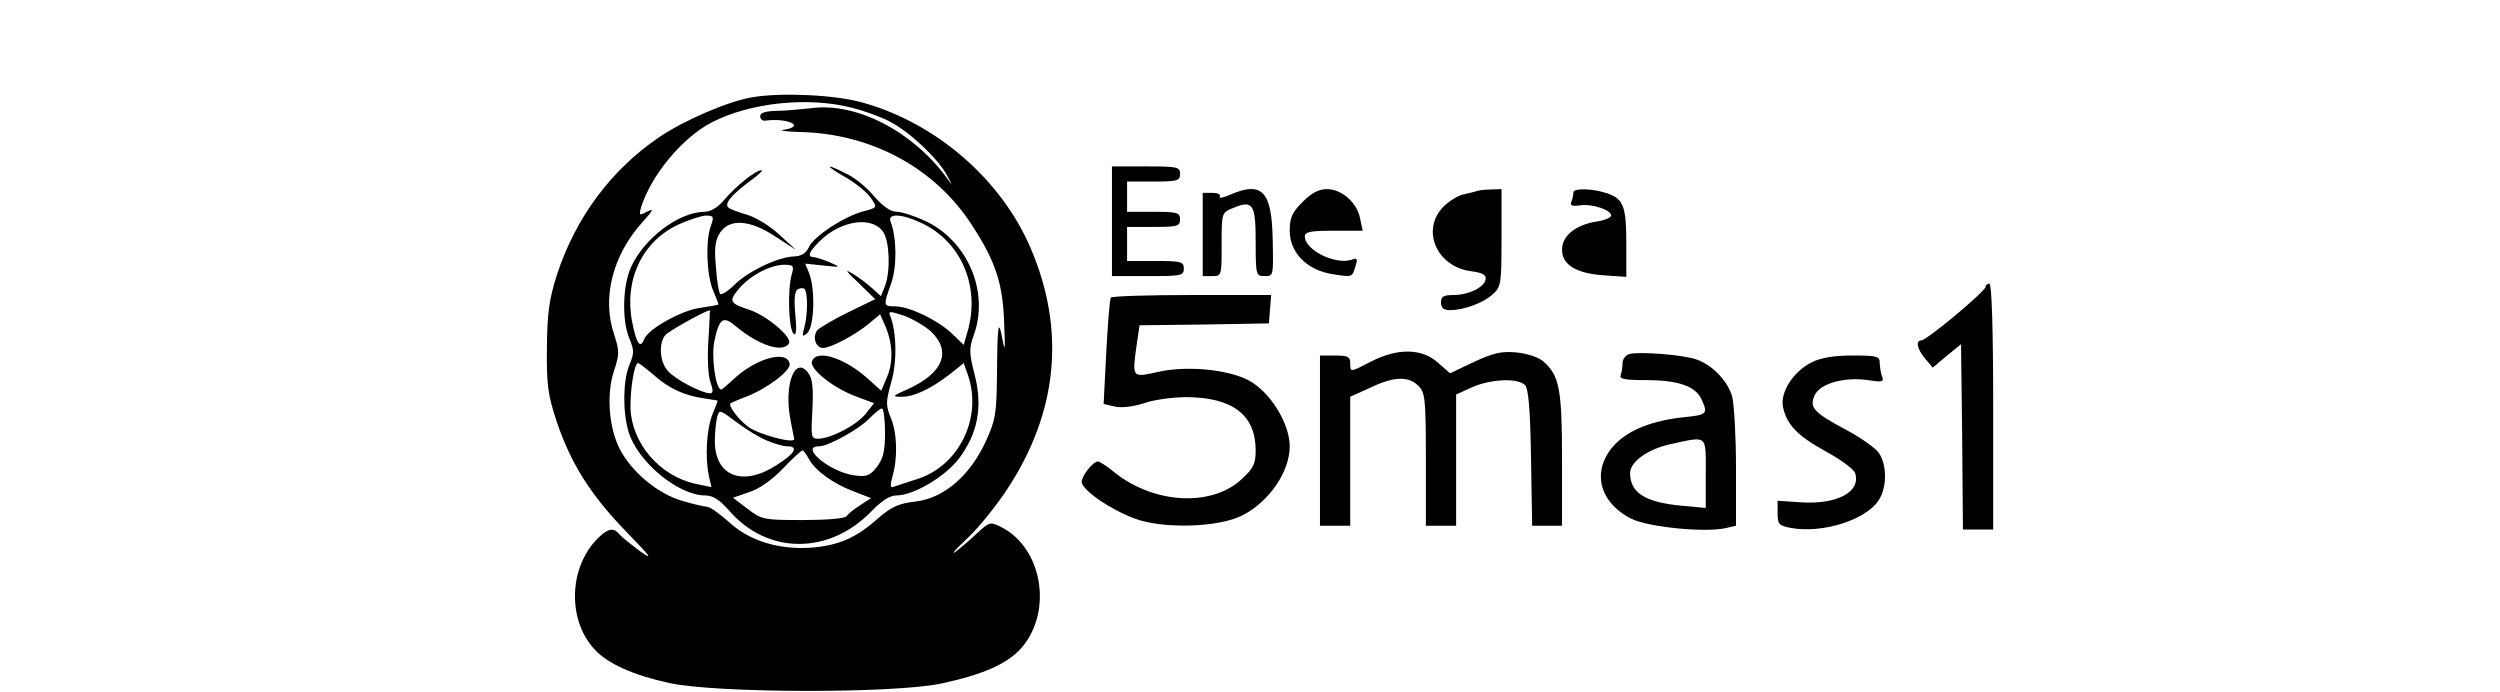 <?xml version="1.0" standalone="no"?>
<!DOCTYPE svg PUBLIC "-//W3C//DTD SVG 20010904//EN"
 "http://www.w3.org/TR/2001/REC-SVG-20010904/DTD/svg10.dtd">
<svg version="1.0" xmlns="http://www.w3.org/2000/svg"
 width="661px" height="183px" viewBox="0 0 661 183"
 preserveAspectRatio="xMidYMid meet">
<g transform="translate(0,183) scale(0.1,-0.1)"
fill="#000000" stroke="none">
<path d="M1990 1573 c-63 -10 -182 -61 -249 -107 -126 -86 -219 -212 -268
-361 -21 -66 -26 -100 -27 -195 -1 -100 3 -125 26 -195 38 -112 90 -194 184
-291 65 -67 73 -77 37 -52 -24 18 -49 38 -55 45 -16 20 -32 16 -61 -14 -74
-78 -76 -215 -4 -291 34 -37 104 -68 197 -88 124 -27 595 -28 720 -1 111 24
173 52 210 93 84 96 57 264 -52 320 -30 15 -31 15 -67 -18 -20 -19 -45 -40
-56 -48 -11 -7 3 9 32 36 29 27 77 86 107 132 133 203 154 419 61 636 -78 182
-250 331 -445 385 -70 20 -212 27 -290 14z m263 -28 c32 -8 76 -24 99 -36 51
-26 127 -97 151 -141 17 -32 17 -32 0 -8 -90 123 -239 200 -358 184 -27 -3
-69 -7 -92 -7 -29 -1 -43 -5 -43 -14 0 -8 6 -13 13 -12 60 8 108 -15 50 -24
-16 -2 4 -5 42 -6 188 -4 356 -94 454 -245 63 -96 83 -156 86 -261 3 -67 2
-78 -4 -45 -11 62 -14 44 -15 -90 -1 -105 -4 -121 -30 -178 -42 -90 -110 -149
-185 -158 -45 -5 -64 -14 -99 -44 -58 -52 -104 -72 -177 -78 -86 -6 -165 18
-219 69 -24 21 -49 39 -56 39 -6 0 -37 7 -67 16 -65 19 -134 77 -165 138 -28
56 -35 143 -15 204 15 46 15 53 1 97 -33 96 -5 209 74 297 29 32 32 38 14 29
-22 -12 -23 -11 -17 11 27 85 108 183 186 224 102 53 256 69 372 39z"/>
<path d="M2236 1361 c28 -16 58 -41 67 -55 17 -25 17 -25 -21 -35 -52 -14
-130 -66 -143 -94 -8 -17 -20 -24 -39 -25 -42 -1 -120 -38 -157 -74 -18 -18
-36 -29 -39 -25 -3 3 -9 35 -11 71 -5 51 -2 71 11 91 25 38 80 34 147 -11 l54
-35 -44 40 c-24 23 -62 46 -85 53 -22 6 -45 15 -50 19 -12 10 8 34 58 71 21
15 35 28 29 28 -15 0 -67 -42 -97 -77 -18 -22 -37 -33 -54 -33 -67 -1 -158
-69 -193 -145 -23 -49 -25 -142 -5 -190 13 -31 13 -39 0 -70 -17 -42 -18 -123
-2 -177 24 -79 131 -168 203 -168 20 0 37 -11 62 -39 101 -118 265 -119 378
-2 26 27 48 41 65 41 45 0 128 49 165 97 50 66 64 137 42 222 -15 59 -15 70
-2 106 41 114 -17 249 -129 301 -28 13 -62 24 -75 24 -16 0 -36 14 -59 40 -19
23 -51 50 -73 60 -58 30 -61 24 -3 -9z m-356 -127 c-15 -38 -12 -130 5 -171 8
-19 15 -37 15 -38 0 -1 -22 -5 -49 -9 -48 -6 -138 -56 -148 -83 -10 -26 -20
-12 -31 43 -23 112 25 215 121 260 29 13 62 24 74 24 20 0 21 -3 13 -26z m555
7 c105 -48 157 -166 124 -285 l-11 -38 -31 30 c-38 36 -111 71 -149 72 -33 0
-33 1 -12 60 16 44 15 122 -1 163 -10 23 27 23 80 -2z m-100 -24 c17 -25 20
-103 5 -143 l-11 -27 -22 20 c-12 11 -35 29 -52 39 -23 14 -19 8 15 -24 l44
-43 -70 -34 c-39 -19 -76 -41 -83 -48 -14 -18 -4 -47 15 -47 21 0 86 35 121
64 l30 25 11 -25 c22 -47 25 -98 8 -139 l-16 -38 -28 25 c-63 60 -143 87 -155
53 -8 -20 56 -71 116 -93 l48 -18 -22 -28 c-24 -30 -91 -65 -125 -66 -20 0
-20 4 -16 78 3 57 0 82 -11 96 -35 47 -65 -31 -47 -124 5 -25 9 -48 10 -51 0
-13 -93 12 -121 32 -26 19 -55 57 -47 63 2 1 19 9 38 16 58 22 121 70 118 88
-7 38 -90 15 -150 -42 -15 -14 -29 -26 -31 -26 -15 0 -27 89 -18 129 13 60 23
67 57 38 60 -50 124 -71 140 -45 10 16 -59 74 -105 89 -52 17 -55 23 -27 56
30 35 83 63 120 63 24 0 26 -3 19 -27 -11 -40 -8 -142 5 -155 7 -7 9 8 5 49
-4 41 -2 63 6 68 7 4 15 4 18 1 9 -9 9 -67 0 -100 -7 -26 -6 -28 7 -17 19 16
22 114 6 157 l-11 27 48 -5 c47 -5 47 -5 18 8 -16 7 -36 13 -42 14 -20 0 -15
14 16 44 56 54 137 65 166 23z m-462 -286 c-3 -46 -1 -92 5 -110 8 -23 8 -31
-1 -31 -23 1 -92 37 -111 59 -22 24 -25 73 -7 95 10 11 99 61 118 66 0 0 -1
-36 -4 -79z m589 22 c55 -53 31 -110 -62 -152 -41 -18 -42 -20 -17 -20 32 -1
77 20 129 60 l36 29 11 -31 c39 -112 -22 -239 -132 -275 -29 -9 -57 -19 -64
-21 -9 -4 -10 3 -3 29 14 48 12 114 -5 154 -13 32 -13 42 1 92 16 52 15 133
-2 176 -6 14 -2 14 37 1 24 -9 56 -28 71 -42z m-734 -114 c40 -36 82 -55 132
-62 19 -3 36 -6 37 -6 1 -1 -5 -17 -13 -36 -16 -39 -20 -113 -10 -162 l7 -31
-43 9 c-94 21 -168 107 -171 200 -1 48 10 119 20 119 3 0 21 -14 41 -31z m300
-174 c19 -8 43 -15 53 -15 32 0 21 -19 -28 -50 -90 -58 -163 -29 -163 64 0 22
3 51 6 63 6 21 7 20 51 -13 25 -19 61 -41 81 -49z m312 21 c0 -50 -5 -69 -22
-91 -18 -23 -27 -26 -58 -22 -65 8 -148 77 -94 77 24 0 107 46 133 74 14 14
28 26 33 26 4 0 8 -29 8 -64z m-201 -70 c17 -31 64 -65 120 -86 l44 -17 -29
-19 c-16 -10 -32 -23 -36 -29 -4 -6 -53 -10 -115 -10 -104 0 -109 1 -147 30
l-38 29 43 15 c26 8 60 32 88 61 25 27 49 48 52 49 3 1 11 -10 18 -23z"/>
<path d="M2940 1245 l0 -145 95 0 c88 0 95 1 95 20 0 18 -7 20 -75 20 l-75 0
0 45 0 45 70 0 c63 0 70 2 70 20 0 18 -7 20 -70 20 l-70 0 0 40 0 40 70 0 c63
0 70 2 70 20 0 19 -7 20 -90 20 l-90 0 0 -145z"/>
<path d="M3252 1315 c-18 -8 -30 -10 -27 -5 3 6 -5 10 -19 10 l-26 0 0 -110 0
-110 25 0 c25 0 25 1 25 84 0 83 0 84 30 96 53 22 60 11 60 -90 0 -88 1 -90
24 -90 23 0 23 1 21 95 -2 130 -28 157 -113 120z"/>
<path d="M3444 1296 c-28 -28 -34 -42 -34 -76 0 -58 46 -105 114 -115 52 -8
51 -9 60 22 6 18 4 22 -8 17 -43 -16 -126 24 -126 61 0 12 15 15 76 15 l77 0
-7 33 c-8 41 -48 77 -88 77 -21 0 -40 -10 -64 -34z"/>
<path d="M3905 1325 c-5 -2 -22 -6 -36 -9 -14 -3 -38 -18 -52 -32 -61 -61 -19
-159 72 -171 31 -4 41 -10 39 -22 -4 -21 -45 -41 -85 -41 -26 0 -33 -4 -33
-20 0 -14 7 -20 23 -20 38 0 89 19 114 42 22 20 23 28 23 150 l0 128 -27 -1
c-16 0 -32 -2 -38 -4z"/>
<path d="M4160 1321 c0 -5 -2 -16 -5 -24 -5 -10 1 -13 22 -10 32 5 83 -12 83
-27 0 -5 -18 -13 -40 -16 -55 -9 -90 -38 -90 -74 0 -40 37 -63 111 -68 l59 -4
0 86 c0 100 -7 120 -51 135 -39 13 -89 14 -89 2z"/>
<path d="M5250 1072 c0 -12 -156 -142 -170 -142 -16 0 -11 -23 10 -48 l20 -24
37 31 38 31 3 -245 2 -245 40 0 40 0 0 325 c0 210 -4 325 -10 325 -5 0 -10 -4
-10 -8z"/>
<path d="M2937 1043 c-3 -5 -8 -69 -12 -144 l-7 -137 30 -7 c19 -4 49 0 77 9
25 9 76 16 113 16 121 -1 182 -47 182 -141 0 -35 -6 -47 -35 -74 -79 -76 -232
-68 -337 15 -20 17 -41 30 -45 30 -13 0 -43 -38 -43 -54 0 -21 75 -73 140 -97
74 -28 224 -24 286 9 70 36 124 115 124 182 0 61 -53 146 -110 175 -54 28
-158 38 -232 23 -77 -17 -75 -20 -62 75 l7 47 171 2 171 3 3 38 3 37 -210 0
c-115 0 -212 -3 -214 -7z"/>
<path d="M3627 875 c-58 -30 -57 -30 -57 -5 0 17 -7 20 -40 20 l-40 0 0 -225
0 -225 40 0 40 0 0 170 0 171 53 24 c63 30 101 31 127 5 18 -18 20 -33 20
-195 l0 -175 40 0 40 0 0 173 0 174 42 19 c49 22 121 25 140 6 9 -9 14 -62 16
-192 l3 -180 40 0 39 0 0 175 c0 186 -7 222 -49 259 -12 11 -42 21 -70 24 -41
4 -62 -1 -114 -25 l-63 -30 -32 28 c-42 38 -106 39 -175 4z"/>
<path d="M4308 894 c-10 -3 -18 -14 -18 -24 0 -10 -2 -24 -5 -32 -4 -10 11
-13 67 -13 85 0 131 -16 147 -51 17 -38 15 -41 -46 -47 -84 -9 -145 -33 -182
-71 -64 -66 -46 -152 41 -197 45 -23 199 -38 252 -25 l26 6 0 153 c0 83 -5
168 -10 188 -11 40 -51 83 -93 98 -33 13 -154 22 -179 15z m202 -315 l0 -92
-65 6 c-95 9 -135 34 -135 86 0 30 47 64 108 77 98 21 92 26 92 -77z"/>
<path d="M4790 872 c-48 -24 -83 -78 -76 -117 10 -48 38 -77 114 -119 39 -21
74 -47 77 -57 16 -50 -49 -84 -146 -77 l-59 4 0 -32 c0 -30 3 -34 36 -40 82
-15 197 21 231 73 22 33 23 92 1 125 -9 13 -48 41 -86 61 -86 46 -99 59 -84
92 14 31 79 49 140 40 39 -6 44 -5 38 10 -3 9 -6 25 -6 36 0 17 -8 19 -72 19
-50 0 -84 -6 -108 -18z"/>
</g>
</svg>
